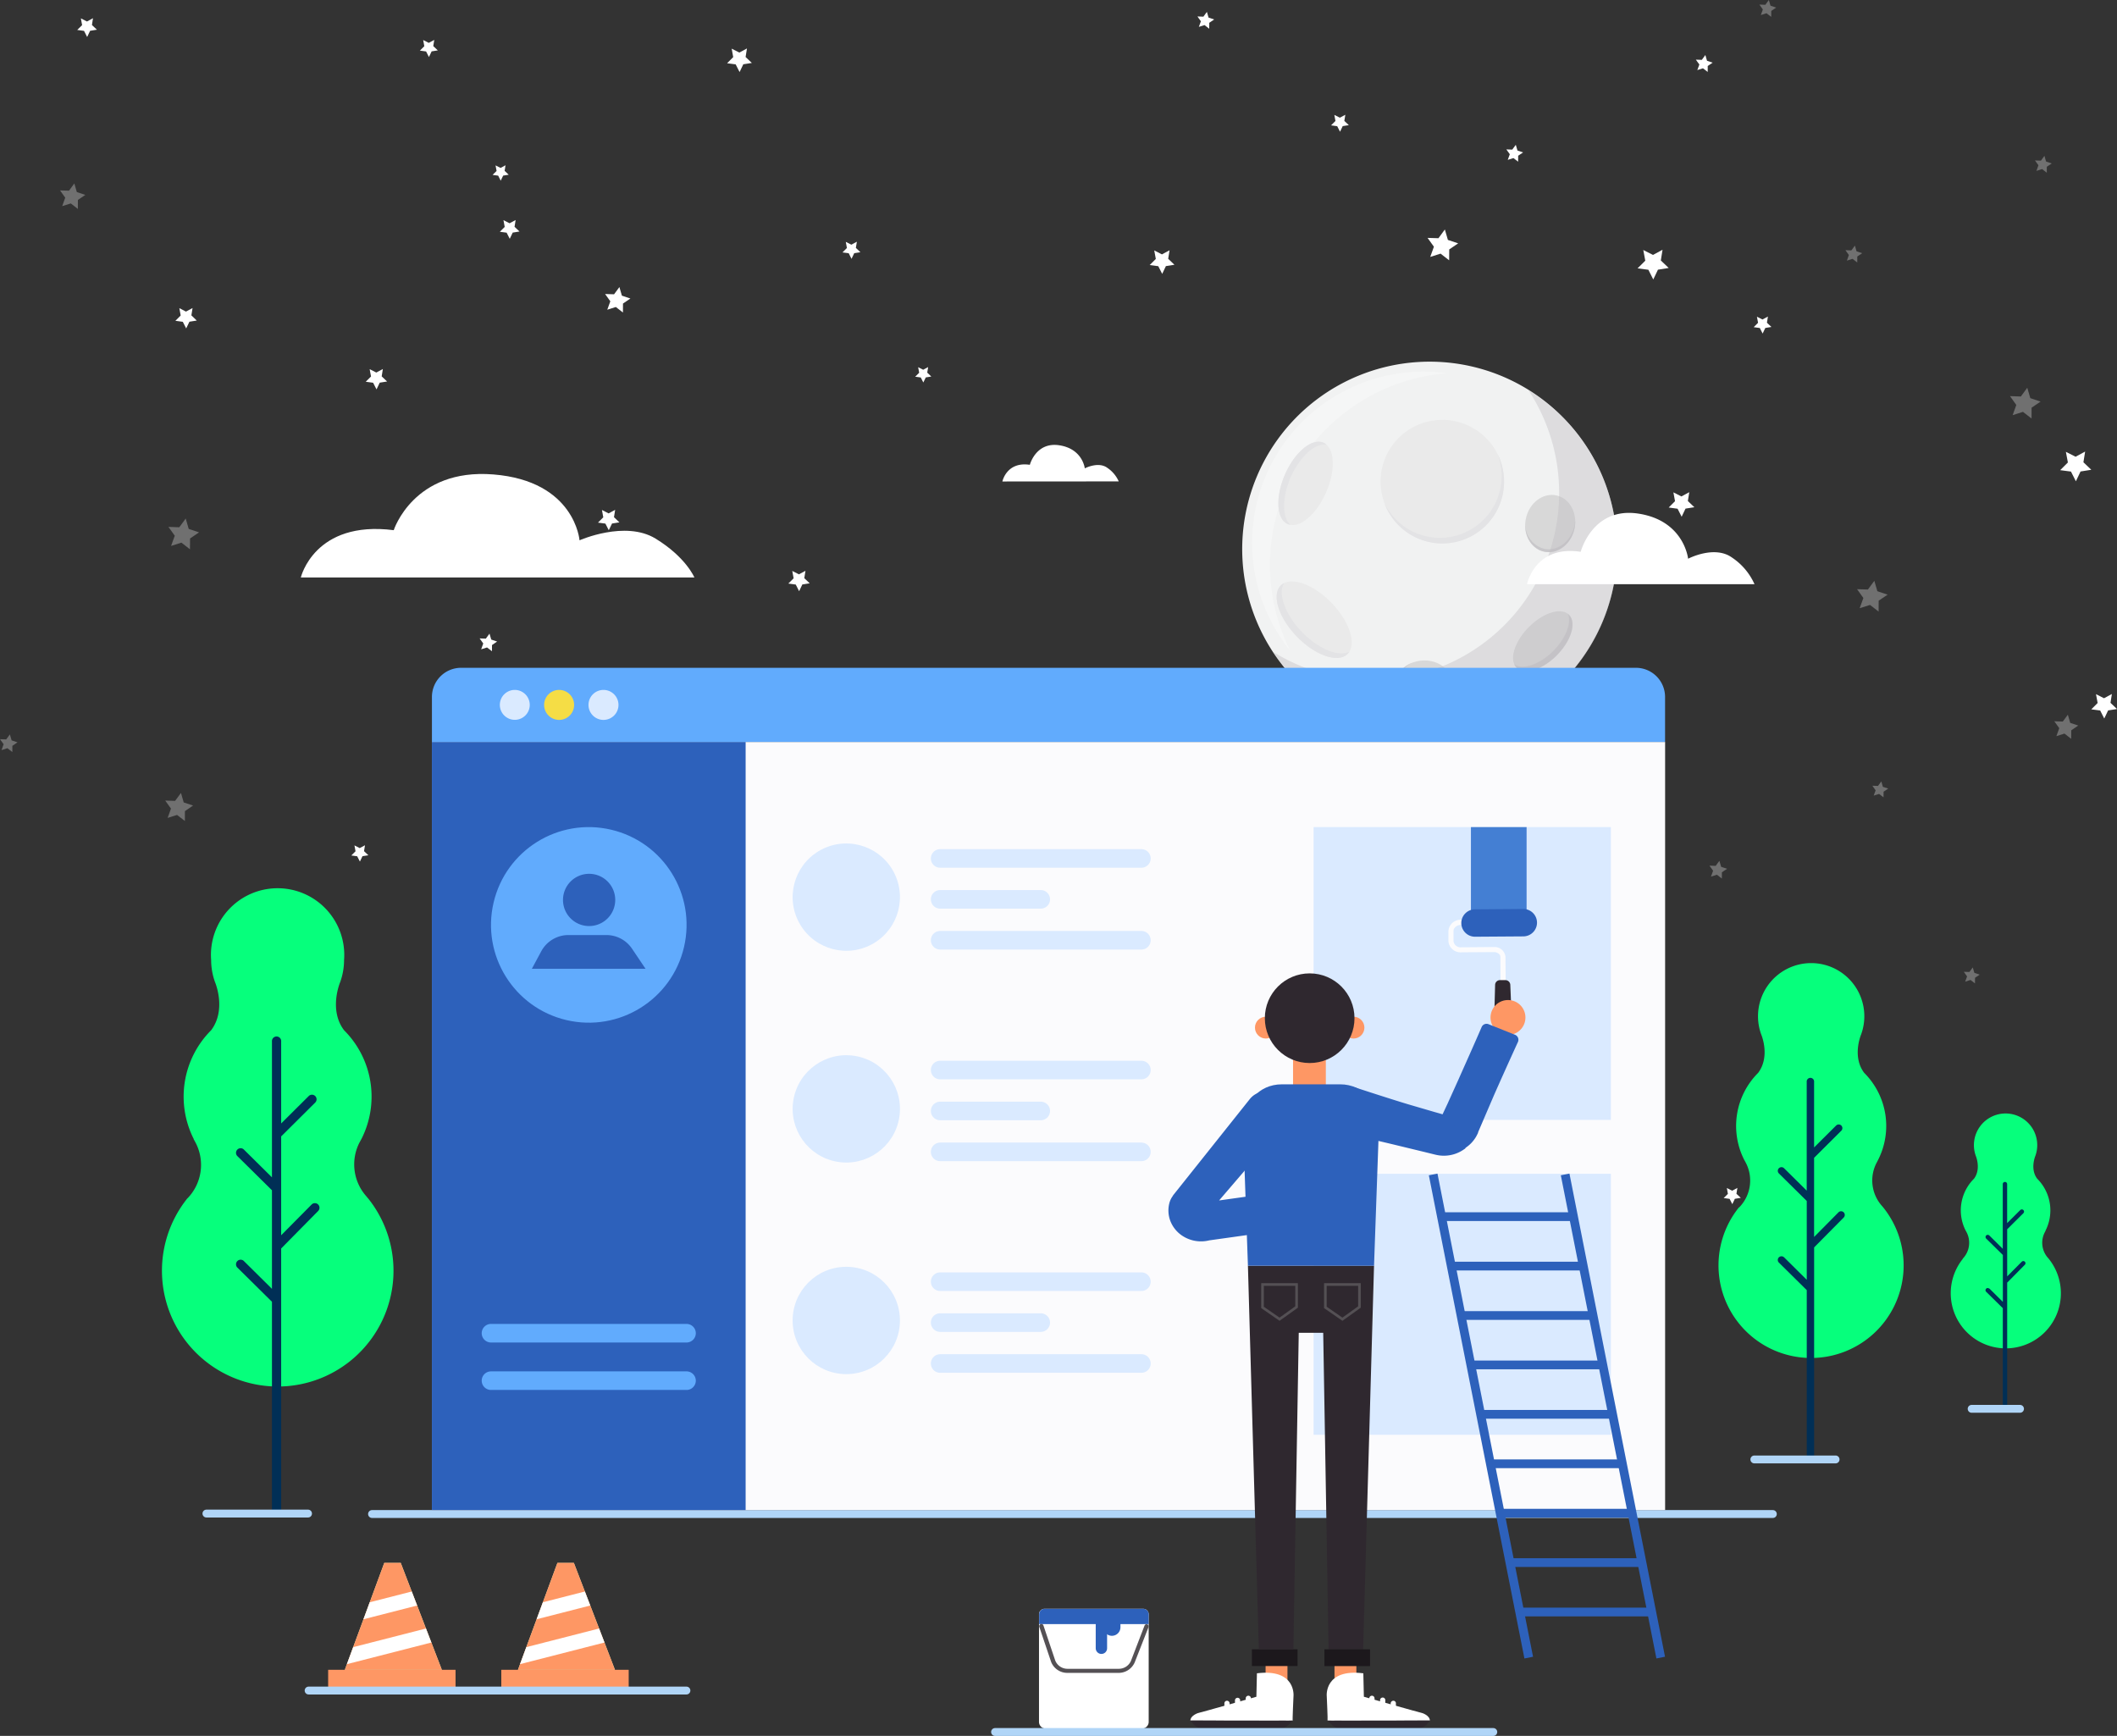 <svg xmlns="http://www.w3.org/2000/svg" xmlns:xlink="http://www.w3.org/1999/xlink" viewBox="0 0 508.16 416.67"><rect x="0" y="0" width="508.16" height="416.67" fill="#333333" stroke="none"/><defs><style>.cls-1{fill:#fe9764;}.cls-2,.cls-7{fill:#fff;}.cls-3,.cls-7{opacity:0.3;}.cls-4{fill:#f1f2f2;}.cls-5{fill:#eaeaea;}.cls-6{fill:#e3e3e5;}.cls-8{fill:#d8d8d8;}.cls-10,.cls-9{fill:#bebdc2;}.cls-9{opacity:0.6;}.cls-10{opacity:0.4;}.cls-11,.cls-18,.cls-22,.cls-24,.cls-25,.cls-28{fill:none;}.cls-11{stroke:#b0d5f7;stroke-width:1.89px;}.cls-11,.cls-18,.cls-24,.cls-25{stroke-linecap:round;stroke-linejoin:round;}.cls-12{fill:#fbfbfd;}.cls-13{fill:#2d61bb;}.cls-14{fill:#61abfd;}.cls-15{fill:#daeaff;}.cls-16{fill:#f5dd45;}.cls-17{fill:#447fd3;}.cls-18{stroke:#daeaff;stroke-width:4.46px;}.cls-19{fill:#2f282f;}.cls-20{fill:#1c181c;}.cls-21{fill:#2346ae;}.cls-22{stroke:#545054;stroke-width:0.63px;}.cls-22,.cls-28{stroke-miterlimit:10;}.cls-23{fill:#545054;}.cls-24,.cls-25{stroke:#2d61bb;}.cls-24{stroke-width:2.73px;}.cls-25{stroke-width:4.1px;}.cls-26{fill:#e9f1c2;}.cls-27{clip-path:url(#clip-path);}.cls-28{stroke:#fff;stroke-width:3.58px;}.cls-29{clip-path:url(#clip-path-2);}.cls-30{fill:#06ff7c;}.cls-31{fill:#002f56;}</style><clipPath id="clip-path"><polygon class="cls-1" points="82.77 400.8 92.24 375.14 96.19 375.14 106.06 400.8 82.77 400.8"/></clipPath><clipPath id="clip-path-2"><polygon class="cls-1" points="124.33 400.8 133.8 375.14 137.75 375.14 147.61 400.8 124.33 400.8"/></clipPath></defs><title>standalone</title><g id="Layer_2" data-name="Layer 2"><g id="OBJECTS"><polygon class="cls-2" points="290.26 6.9 289.14 6.02 287.77 6.45 288.26 5.11 287.43 3.95 288.86 4 289.7 2.85 290.1 4.22 291.45 4.67 290.27 5.47 290.26 6.9"/><polygon class="cls-2" points="364.41 38.81 363.28 37.94 361.92 38.37 362.41 37.02 361.58 35.86 363 35.91 363.85 34.76 364.25 36.13 365.6 36.58 364.42 37.38 364.41 38.81"/><polygon class="cls-2" points="409.91 17.27 408.78 16.39 407.42 16.82 407.91 15.48 407.07 14.32 408.5 14.37 409.35 13.21 409.75 14.59 411.1 15.04 409.92 15.84 409.91 17.27"/><polygon class="cls-2" points="331.92 186.69 330.73 185.77 329.3 186.22 329.81 184.81 328.94 183.59 330.44 183.64 331.33 182.43 331.75 183.87 333.17 184.34 331.93 185.19 331.92 186.69"/><polygon class="cls-2" points="149.53 75.01 147.82 73.69 145.77 74.34 146.5 72.32 145.25 70.57 147.4 70.64 148.68 68.9 149.28 70.97 151.32 71.65 149.54 72.86 149.53 75.01"/><polygon class="cls-2" points="392.68 211.86 391.61 211.03 390.32 211.44 390.78 210.17 389.99 209.07 391.34 209.11 392.14 208.02 392.52 209.32 393.8 209.75 392.69 210.51 392.68 211.86"/><polygon class="cls-2" points="146.53 209.52 144.65 208.06 142.39 208.78 143.19 206.55 141.81 204.62 144.18 204.7 145.59 202.78 146.25 205.06 148.51 205.81 146.54 207.15 146.53 209.52"/><polygon class="cls-2" points="370.73 167.2 369.66 166.37 368.37 166.78 368.83 165.51 368.04 164.41 369.39 164.46 370.19 163.37 370.57 164.67 371.85 165.09 370.73 165.85 370.73 167.2"/><polygon class="cls-2" points="369.54 122.61 367.48 121.01 365 121.8 365.88 119.35 364.37 117.23 366.97 117.31 368.52 115.22 369.24 117.72 371.71 118.54 369.56 120 369.54 122.61"/><polygon class="cls-2" points="347.85 62.48 345.79 60.88 343.31 61.67 344.19 59.22 342.67 57.1 345.28 57.18 346.82 55.08 347.55 57.59 350.02 58.41 347.87 59.87 347.85 62.48"/><polygon class="cls-2" points="130.61 126.31 128.56 124.71 126.07 125.5 126.95 123.05 125.44 120.93 128.04 121.01 129.59 118.91 130.31 121.42 132.79 122.24 130.63 123.7 130.61 126.31"/><polygon class="cls-2" points="118.09 156.32 116.91 155.41 115.5 155.85 116 154.45 115.13 153.24 116.62 153.29 117.5 152.09 117.92 153.52 119.33 153.99 118.1 154.83 118.09 156.32"/><g class="cls-3"><polygon class="cls-2" points="425.16 4.05 424.03 3.18 422.67 3.61 423.15 2.27 422.32 1.1 423.75 1.15 424.59 0 424.99 1.37 426.35 1.82 425.17 2.62 425.16 4.05"/><polygon class="cls-2" points="445.81 63 444.68 62.13 443.32 62.56 443.8 61.21 442.97 60.05 444.4 60.1 445.25 58.95 445.64 60.32 447 60.77 445.82 61.57 445.81 63"/><polygon class="cls-2" points="491.31 41.46 490.18 40.58 488.82 41.02 489.3 39.67 488.47 38.51 489.9 38.56 490.74 37.41 491.14 38.78 492.5 39.23 491.31 40.03 491.31 41.46"/><polygon class="cls-2" points="413.31 210.88 412.13 209.96 410.7 210.41 411.21 209 410.33 207.78 411.83 207.83 412.72 206.62 413.14 208.06 414.57 208.53 413.32 209.38 413.31 210.88"/><polygon class="cls-2" points="18.69 50.15 16.99 48.83 14.93 49.48 15.66 47.45 14.41 45.7 16.56 45.77 17.84 44.03 18.44 46.1 20.48 46.78 18.7 47.99 18.69 50.15"/><polygon class="cls-2" points="474.07 236.05 473 235.22 471.72 235.63 472.17 234.36 471.39 233.26 472.74 233.3 473.54 232.21 473.92 233.51 475.2 233.94 474.08 234.7 474.07 236.05"/><polygon class="cls-2" points="44.38 197.06 42.5 195.61 40.24 196.32 41.04 194.09 39.66 192.16 42.03 192.24 43.44 190.33 44.1 192.61 46.35 193.35 44.39 194.69 44.38 197.06"/><polygon class="cls-2" points="452.12 191.39 451.05 190.56 449.76 190.97 450.22 189.7 449.44 188.6 450.79 188.65 451.59 187.56 451.96 188.86 453.25 189.28 452.13 190.04 452.12 191.39"/><polygon class="cls-2" points="450.94 146.8 448.88 145.2 446.39 145.99 447.28 143.54 445.76 141.42 448.37 141.5 449.91 139.41 450.64 141.91 453.11 142.73 450.95 144.19 450.94 146.8"/><polygon class="cls-2" points="497.16 177.34 495.55 176.08 493.61 176.7 494.3 174.78 493.11 173.13 495.15 173.19 496.36 171.55 496.93 173.51 498.86 174.15 497.18 175.3 497.16 177.34"/><polygon class="cls-2" points="487.65 100.46 485.59 98.86 483.11 99.65 483.99 97.2 482.47 95.08 485.08 95.17 486.62 93.07 487.35 95.57 489.82 96.39 487.66 97.86 487.65 100.46"/><polygon class="cls-2" points="45.6 131.85 43.55 130.25 41.06 131.04 41.95 128.59 40.43 126.47 43.03 126.56 44.58 124.46 45.3 126.96 47.78 127.78 45.62 129.25 45.6 131.85"/><polygon class="cls-2" points="2.96 180.51 1.78 179.59 0.36 180.05 0.87 178.64 0 177.43 1.49 177.48 2.37 176.28 2.79 177.71 4.2 178.18 2.97 179.02 2.96 180.51"/></g><polygon class="cls-2" points="313.07 236.72 314.34 237.37 315.6 236.69 315.37 238.1 316.4 239.08 314.99 239.31 314.38 240.59 313.73 239.32 312.31 239.13 313.32 238.12 313.07 236.72"/><polygon class="cls-2" points="85.08 202.92 86.35 203.57 87.61 202.89 87.38 204.3 88.42 205.29 87.01 205.51 86.39 206.8 85.74 205.53 84.33 205.34 85.34 204.33 85.08 202.92"/><polygon class="cls-2" points="115.42 225.81 116.69 226.46 117.95 225.78 117.72 227.19 118.76 228.17 117.35 228.39 116.73 229.68 116.08 228.41 114.67 228.22 115.68 227.21 115.42 225.81"/><polygon class="cls-2" points="101.58 9.61 102.92 10.29 104.24 9.58 104 11.06 105.09 12.1 103.61 12.33 102.96 13.69 102.28 12.35 100.79 12.15 101.85 11.09 101.58 9.61"/><polygon class="cls-2" points="401.68 118.18 403.6 119.16 405.49 118.14 405.15 120.26 406.71 121.75 404.59 122.08 403.66 124.03 402.68 122.11 400.55 121.82 402.07 120.3 401.68 118.18"/><polygon class="cls-2" points="118.95 39.7 120.16 40.31 121.34 39.67 121.13 41.01 122.11 41.94 120.78 42.15 120.19 43.37 119.58 42.16 118.24 41.98 119.2 41.03 118.95 39.7"/><polygon class="cls-2" points="175.63 11.68 177.47 12.62 179.3 11.63 178.97 13.68 180.47 15.11 178.42 15.43 177.53 17.3 176.59 15.45 174.53 15.18 176 13.71 175.63 11.68"/><polygon class="cls-2" points="88.73 88.61 90.33 89.42 91.9 88.57 91.62 90.34 92.92 91.57 91.15 91.85 90.38 93.47 89.56 91.87 87.79 91.63 89.06 90.37 88.73 88.61"/><polygon class="cls-2" points="43.05 73.97 44.64 74.79 46.22 73.94 45.94 75.7 47.23 76.94 45.47 77.22 44.69 78.83 43.88 77.24 42.1 77 43.37 75.73 43.05 73.97"/><polygon class="cls-2" points="19.41 4.41 20.88 5.16 22.32 4.37 22.07 6 23.26 7.13 21.63 7.39 20.92 8.88 20.17 7.41 18.54 7.19 19.71 6.03 19.41 4.41"/><polygon class="cls-2" points="394.45 60.01 396.78 61.19 399.07 59.95 398.66 62.52 400.55 64.32 397.97 64.73 396.85 67.08 395.67 64.75 393.08 64.41 394.93 62.57 394.45 60.01"/><polygon class="cls-2" points="320.29 27.58 321.62 28.25 322.93 27.55 322.69 29.02 323.77 30.04 322.3 30.27 321.66 31.62 320.98 30.29 319.51 30.09 320.56 29.04 320.29 27.58"/><path class="cls-4" d="M350.44,176.22a45,45,0,1,1,37.16-51.58A45,45,0,0,1,350.44,176.22Z"/><path class="cls-5" d="M360.84,113.23a14.82,14.82,0,1,1-17-12.26A14.82,14.82,0,0,1,360.84,113.23Z"/><path class="cls-6" d="M359.5,109a15.06,15.06,0,0,1,.74,2.79,14.82,14.82,0,0,1-27.92,9,14.82,14.82,0,0,0,28.52-7.54A14.64,14.64,0,0,0,359.5,109Z"/><path class="cls-7" d="M347.25,89.59c-.85-.11-1.71-.21-2.58-.27a41.11,41.11,0,0,0-35,66.82,46.15,46.15,0,0,1,37.58-66.55Z"/><path class="cls-8" d="M376.78,147.75c1.68,2.05.14,6.47-3.42,9.87s-7.81,4.51-9.49,2.46-.14-6.47,3.42-9.87S375.11,145.7,376.78,147.75Z"/><path class="cls-9" d="M376.78,147.75a2.33,2.33,0,0,0-.42-.41c.95,2.24-.61,6.13-3.82,9.2s-7.18,4.33-9.07,2.87a2.64,2.64,0,0,0,.4.67c1.68,2,5.92.95,9.49-2.46S378.46,149.8,376.78,147.75Z"/><path class="cls-8" d="M377.93,126.92c-.81,3.74-4.07,6.2-7.29,5.5s-5.17-4.29-4.36-8,4.08-6.21,7.3-5.51S378.74,123.18,377.93,126.92Z"/><path class="cls-9" d="M378.11,124.87a7.83,7.83,0,0,1-.18,1.34c-.81,3.74-4.07,6.2-7.29,5.51a6.16,6.16,0,0,1-4.53-6c-.15,3.22,1.7,6.08,4.53,6.69,3.22.7,6.48-1.76,7.29-5.5A8,8,0,0,0,378.11,124.87Z"/><path class="cls-5" d="M323.44,157c-2.31,2.22-7.75.33-12.16-4.22s-6.11-10.07-3.81-12.29,7.75-.34,12.16,4.22S325.74,154.76,323.44,157Z"/><path class="cls-6" d="M323.44,157a3.45,3.45,0,0,0,.45-.56c-2.6,1.29-7.41-.65-11.39-4.76s-5.84-9.24-4.26-11.73a3.15,3.15,0,0,0-.77.54c-2.3,2.22-.59,7.73,3.81,12.29S321.13,159.21,323.44,157Z"/><path class="cls-5" d="M309.1,125.79c-2.72-1.2-3-6.54-.64-11.93s6.49-8.79,9.22-7.6,3,6.54.64,11.93S311.83,127,309.1,125.79Z"/><path class="cls-6" d="M309.1,125.79a2.94,2.94,0,0,0,.64.19c-2-1.78-2.05-6.6.09-11.46s5.88-8.27,8.58-7.79a2.94,2.94,0,0,0-.73-.47c-2.73-1.19-6.85,2.21-9.22,7.6S306.38,124.59,309.1,125.79Z"/><path class="cls-8" d="M342.65,170.33c-3.77.65-7.28-1.46-7.84-4.7s2.05-6.4,5.82-7,7.28,1.45,7.84,4.69S346.43,169.68,342.65,170.33Z"/><path class="cls-9" d="M344.62,169.72a7.86,7.86,0,0,1-1.31.34c-3.77.65-7.28-1.45-7.84-4.7a6.16,6.16,0,0,1,3.86-6.45c-3.05,1.08-5,3.86-4.52,6.72.56,3.24,4.07,5.35,7.84,4.7A7.93,7.93,0,0,0,344.62,169.72Z"/><path class="cls-10" d="M366.89,93.66a44.93,44.93,0,0,1-61.28,62.81,44.95,44.95,0,1,0,61.28-62.81Z"/><polygon class="cls-2" points="414.51 285.16 415.78 285.81 417.04 285.13 416.81 286.54 417.85 287.52 416.43 287.75 415.82 289.03 415.17 287.76 413.75 287.57 414.76 286.56 414.51 285.16"/><polygon class="cls-2" points="186.52 251.36 187.79 252.01 189.05 251.33 188.82 252.74 189.86 253.73 188.45 253.95 187.83 255.24 187.18 253.97 185.77 253.78 186.78 252.77 186.52 251.36"/><polygon class="cls-2" points="216.86 274.25 218.13 274.89 219.39 274.22 219.16 275.63 220.2 276.61 218.79 276.83 218.17 278.12 217.52 276.85 216.11 276.66 217.12 275.65 216.86 274.25"/><polygon class="cls-2" points="203.02 58.05 204.36 58.73 205.68 58.02 205.44 59.5 206.53 60.54 205.05 60.77 204.4 62.13 203.72 60.78 202.23 60.59 203.29 59.52 203.02 58.05"/><polygon class="cls-2" points="503.12 166.62 505.04 167.6 506.93 166.58 506.6 168.7 508.16 170.19 506.03 170.52 505.1 172.47 504.12 170.54 501.99 170.26 503.51 168.74 503.12 166.62"/><polygon class="cls-2" points="220.39 88.14 221.6 88.75 222.79 88.11 222.57 89.44 223.55 90.38 222.22 90.59 221.63 91.81 221.02 90.6 219.68 90.42 220.64 89.47 220.39 88.14"/><polygon class="cls-2" points="277.06 60.11 278.91 61.06 280.74 60.07 280.41 62.12 281.91 63.55 279.86 63.87 278.97 65.74 278.03 63.89 275.97 63.62 277.44 62.15 277.06 60.11"/><polygon class="cls-2" points="190.17 137.04 191.77 137.86 193.34 137.01 193.06 138.78 194.36 140.01 192.59 140.29 191.82 141.91 191.01 140.31 189.23 140.07 190.5 138.81 190.17 137.04"/><polygon class="cls-2" points="144.49 122.41 146.08 123.23 147.66 122.38 147.38 124.14 148.68 125.38 146.91 125.66 146.13 127.27 145.32 125.68 143.54 125.44 144.81 124.17 144.49 122.41"/><polygon class="cls-2" points="120.85 52.84 122.32 53.59 123.77 52.81 123.51 54.44 124.7 55.57 123.07 55.83 122.36 57.32 121.61 55.85 119.98 55.63 121.15 54.47 120.85 52.84"/><polygon class="cls-2" points="495.89 108.45 498.22 109.63 500.51 108.39 500.1 110.96 501.99 112.76 499.41 113.17 498.29 115.52 497.11 113.19 494.52 112.85 496.37 111.01 495.89 108.45"/><polygon class="cls-2" points="421.73 76.02 423.06 76.69 424.37 75.98 424.13 77.46 425.21 78.48 423.74 78.72 423.1 80.06 422.42 78.73 420.95 78.53 422 77.48 421.73 76.02"/><line class="cls-11" x1="89.3" y1="363.41" x2="425.55" y2="363.41"/><rect class="cls-12" x="103.67" y="178.09" width="296.02" height="184.37"/><rect class="cls-13" x="103.67" y="178.09" width="75.31" height="184.37"/><path class="cls-14" d="M110.68,160.29h282a7,7,0,0,1,7,7v10.79a0,0,0,0,1,0,0h-296a0,0,0,0,1,0,0V167.3A7,7,0,0,1,110.68,160.29Z"/><path class="cls-15" d="M127.16,169.19a3.59,3.59,0,1,1-3.59-3.59A3.6,3.6,0,0,1,127.16,169.19Z"/><path class="cls-16" d="M137.81,169.19a3.6,3.6,0,1,1-3.59-3.59A3.6,3.6,0,0,1,137.81,169.19Z"/><path class="cls-15" d="M148.46,169.19a3.6,3.6,0,1,1-3.59-3.59A3.6,3.6,0,0,1,148.46,169.19Z"/><circle class="cls-14" cx="141.33" cy="222" r="23.47" transform="translate(-107 309.12) rotate(-76.85)"/><path class="cls-13" d="M147.68,216a6.27,6.27,0,1,1-6.27-6.26A6.27,6.27,0,0,1,147.68,216Z"/><path class="cls-13" d="M127.67,232.53l2.25-4.19a7.41,7.41,0,0,1,6.52-3.9h9.12a7.41,7.41,0,0,1,6.14,3.26l3.25,4.83Z"/><rect class="cls-15" x="315.31" y="198.53" width="71.36" height="70.27"/><rect class="cls-15" x="315.31" y="281.74" width="71.36" height="62.65"/><rect class="cls-17" x="353.08" y="198.53" width="13.36" height="21.06"/><circle class="cls-15" cx="203.14" cy="215.36" r="12.88" transform="translate(-72.15 106.44) rotate(-25.09)"/><line class="cls-18" x1="225.67" y1="206.05" x2="273.98" y2="206.05"/><line class="cls-18" x1="225.67" y1="215.87" x2="249.82" y2="215.87"/><line class="cls-18" x1="225.67" y1="225.69" x2="273.98" y2="225.69"/><circle class="cls-15" cx="203.14" cy="266.16" r="12.88" transform="translate(-93.49 421.45) rotate(-80.28)"/><line class="cls-18" x1="225.67" y1="256.84" x2="273.98" y2="256.84"/><line class="cls-18" x1="225.67" y1="266.66" x2="249.82" y2="266.66"/><line class="cls-18" x1="225.67" y1="276.48" x2="273.98" y2="276.48"/><circle class="cls-15" cx="203.14" cy="316.95" r="12.88"/><line class="cls-18" x1="225.67" y1="307.64" x2="273.98" y2="307.64"/><line class="cls-18" x1="225.67" y1="317.46" x2="249.82" y2="317.46"/><line class="cls-18" x1="225.67" y1="327.28" x2="273.98" y2="327.28"/><path class="cls-14" d="M164.79,322.24H117.86a2.23,2.23,0,1,1,0-4.46h46.93a2.23,2.23,0,1,1,0,4.46Z"/><path class="cls-14" d="M164.79,333.63H117.86a2.23,2.23,0,1,1,0-4.46h46.93a2.23,2.23,0,1,1,0,4.46Z"/><path class="cls-2" d="M72.21,138.61s3.25-13.79,22.3-11.35c0,0,4.77-14.92,23.92-13.38,19.59,1.57,20.68,15.81,20.68,15.81s10.95-4.87,18.25-.41,9.32,9.33,9.32,9.33Z"/><path class="cls-2" d="M240.61,115.57s1-4.84,6.59-4c0,0,1.44-5.55,7.07-4.69s6.12,5.54,6.12,5.54,3.23-1.71,5.39-.14a7.71,7.71,0,0,1,2.76,3.27Z"/><path class="cls-2" d="M366.54,140.23s1.87-9.45,12.89-7.78c0,0,2.81-10.84,13.83-9.17s11.95,10.83,11.95,10.83,6.33-3.33,10.55-.27a15.05,15.05,0,0,1,5.39,6.39Z"/><rect class="cls-13" x="386.11" y="280.77" width="2.11" height="118.22" transform="translate(-58.6 81.6) rotate(-11.19)"/><rect class="cls-13" x="354.44" y="280.77" width="2.11" height="118.22" transform="translate(-59.21 75.46) rotate(-11.19)"/><rect class="cls-13" x="364.51" y="385.88" width="31.67" height="2.1"/><rect class="cls-13" x="362.24" y="374.02" width="31.67" height="2.1"/><rect class="cls-13" x="359.62" y="362.16" width="31.67" height="2.1"/><rect class="cls-13" x="358.03" y="350.3" width="31.67" height="2.1"/><rect class="cls-13" x="354.84" y="338.43" width="31.67" height="2.1"/><rect class="cls-13" x="352.45" y="326.57" width="31.67" height="2.1"/><rect class="cls-13" x="350.64" y="314.71" width="31.67" height="2.1"/><rect class="cls-13" x="348.59" y="302.85" width="31.67" height="2.1"/><rect class="cls-13" x="346.2" y="290.98" width="31.67" height="2.1"/><path class="cls-12" d="M360.2,237l-.05-7.32c0-.63-.73-1.16-1.58-1.15l-7.76.05a2.91,2.91,0,0,1-3.13-2.63l0-2.5a2.92,2.92,0,0,1,3.1-2.68l4.6,0v1.22l-4.6,0c-1,0-1.89.66-1.88,1.46v2.5a1.73,1.73,0,0,0,1.92,1.43l7.75-.06a2.61,2.61,0,0,1,2.8,2.36l.06,7.32Z"/><path class="cls-13" d="M365.68,224.76l-11.59.08a3.29,3.29,0,0,1-3.32-3.26h0a3.29,3.29,0,0,1,3.27-3.31l11.59-.09a3.29,3.29,0,0,1,3.31,3.26h0A3.3,3.3,0,0,1,365.68,224.76Z"/><path class="cls-19" d="M361.92,251.13h-2.21a1.18,1.18,0,0,1-1.19-1.17l.36-13.52a1.17,1.17,0,0,1,1.17-1.18h1.29a1.18,1.18,0,0,1,1.19,1.17l.56,13.51A1.18,1.18,0,0,1,361.92,251.13Z"/><path class="cls-1" d="M365.61,242.15a4.19,4.19,0,1,1-5.73-1.55A4.19,4.19,0,0,1,365.61,242.15Z"/><rect class="cls-1" x="310.38" y="253.02" width="7.87" height="10.57"/><rect class="cls-1" x="303.79" y="398.06" width="5.25" height="5.29" transform="translate(612.83 801.41) rotate(180)"/><rect class="cls-20" x="300.5" y="395.89" width="10.96" height="4.02" transform="translate(611.96 795.79) rotate(180)"/><rect class="cls-1" x="320.33" y="398.06" width="5.25" height="5.29"/><polygon class="cls-19" points="315.43 303.81 313.94 303.81 299.55 303.81 302.17 395.89 310.46 395.89 311.75 319.91 317.62 319.91 318.91 395.89 327.2 395.89 329.82 303.81 315.43 303.81"/><rect class="cls-20" x="317.91" y="395.89" width="10.96" height="4.02"/><circle class="cls-1" cx="303.86" cy="246.66" r="2.62"/><circle class="cls-1" cx="324.89" cy="246.66" r="2.62"/><circle class="cls-19" cx="314.37" cy="244.4" r="10.76"/><path class="cls-13" d="M329.82,303.81H299.55l-1.17-33.4c0-5.6,3.71-10.14,9.31-10.14h14c5.6,0,9.31,4.54,9.31,10.14Z"/><path class="cls-13" d="M307.24,271.1l-18.56,21.65.85-1.61a2.17,2.17,0,0,0-.06-1.35,1.81,1.81,0,0,0-.57-.77,1,1,0,0,0-.89-.17l.71-.16,15.58-2.18a4.58,4.58,0,0,1,1.27,9.07L290,297.76l.71-.16a8.17,8.17,0,0,1-7.16-1.15,7.54,7.54,0,0,1-2.59-3.3,7.07,7.07,0,0,1-.21-4.58,5,5,0,0,1,.8-1.55l0-.06,18.33-23c1.79-2.31,4.23-2.27,6.55-.47a5.29,5.29,0,0,1,1,7.43A1.73,1.73,0,0,1,307.24,271.1Z"/><path class="cls-21" d="M345.41,268.84a0,0,0,0,1,0,0,.56.56,0,0,0,0,.13s0,0,0,0v-.17Z"/><path class="cls-21" d="M347,267.66h0Z"/><path class="cls-13" d="M350,276.4a8.26,8.26,0,0,0,3.13-2,8.58,8.58,0,0,0,1.14-1.48c.16-.27.29-.55.43-.82l.09-.19,0-.1.07-.18,1.25-2.91,2.5-5.83c1.43-3.25,3.93-8.81,5.75-12.78a1.29,1.29,0,0,0-.69-1.73l-6.36-2.54a1.28,1.28,0,0,0-1.66.68c-1.72,4-4.16,9.42-5.57,12.61l-2.61,5.78-2.69,5.74c.55,3.53,3.46,2.56,4.28,6.06A8.57,8.57,0,0,0,350,276.4Zm-1.94-8.92,0,0,0,0Z"/><path class="cls-13" d="M347.75,267.91l-2.36-.7-1-.28-6.09-1.78c-4-1.18-12.91-4.1-13-4.13-3.18-.72-5.82,1.83-6.19,5.16a5.63,5.63,0,0,0,4.45,6c4.06.92,8.12,1.85,12.16,2.83l6.16,1.49,1.54.38.77.19.51.12a9.3,9.3,0,0,0,.92.16,8.39,8.39,0,0,0,6.18-1.76C349.59,272.74,349.74,270.87,347.75,267.91ZM345.4,269a.56.56,0,0,1,0-.13,0,0,0,0,0,0,0V269S345.4,269,345.4,269Z"/><polygon class="cls-22" points="318.14 308.32 326.32 308.32 326.32 313.72 322.23 316.65 318.14 313.82 318.14 308.32"/><polygon class="cls-22" points="303.05 308.32 311.23 308.32 311.23 313.72 307.14 316.65 303.05 313.82 303.05 308.32"/><path class="cls-2" d="M327.25,401.64l.13,5.63s13.56,3.84,13.74,3.84,2.1.63,2.1,1.88c0,0-24.64.09-24.56,0s-.19-5.87-.19-5.87S317.79,400.47,327.25,401.64Z"/><path class="cls-2" d="M329.32,410.43a.63.63,0,0,0,.62-.57v-2.21a.63.63,0,0,0-1.25-.11v2.2a.63.63,0,0,0,.57.68Z"/><path class="cls-2" d="M331.9,411a.63.63,0,0,0,.62-.57V408.2a.63.63,0,1,0-1.25-.11v2.2a.62.62,0,0,0,.57.68Z"/><path class="cls-2" d="M334.44,411.69a.64.64,0,0,0,.63-.57v-2.21a.62.62,0,0,0-.56-.68.66.66,0,0,0-.69.57V411a.62.62,0,0,0,.57.68Z"/><path class="cls-19" d="M318.66,413l1,1a2.68,2.68,0,0,0,1.88.79h19a2.68,2.68,0,0,0,2.05-1l.66-.81Z"/><path class="cls-2" d="M301.71,401.64l-.13,5.63s-13.56,3.84-13.73,3.84-2.11.63-2.11,1.88c0,0,24.65.09,24.56,0s.19-5.87.19-5.87S311.17,400.47,301.71,401.64Z"/><path class="cls-2" d="M299.64,410.43a.63.63,0,0,1-.62-.57v-2.21a.63.63,0,0,1,1.25-.11v2.2a.62.62,0,0,1-.57.68Z"/><path class="cls-2" d="M297.07,411a.63.63,0,0,1-.63-.57V408.2a.63.63,0,0,1,.57-.68.63.63,0,0,1,.68.57v2.2a.62.62,0,0,1-.57.68Z"/><path class="cls-2" d="M294.52,411.69a.63.63,0,0,1-.62-.57v-2.21a.63.63,0,0,1,.57-.68.64.64,0,0,1,.68.57V411a.63.63,0,0,1-.57.68Z"/><path class="cls-19" d="M310.3,413l-1,1a2.66,2.66,0,0,1-1.88.79h-19a2.64,2.64,0,0,1-2-1l-.67-.81Z"/><path class="cls-2" d="M250.76,386.16H274.4a1.33,1.33,0,0,1,1.33,1.33V413.3a1.6,1.6,0,0,1-1.6,1.6H251a1.6,1.6,0,0,1-1.6-1.6V387.49A1.33,1.33,0,0,1,250.76,386.16Z"/><path class="cls-13" d="M250.76,386.16H274.4a1.33,1.33,0,0,1,1.33,1.33v2.34a0,0,0,0,1,0,0h-26.3a0,0,0,0,1,0,0v-2.34A1.33,1.33,0,0,1,250.76,386.16Z"/><path class="cls-23" d="M268.55,401.54H256.21a4.17,4.17,0,0,1-3.9-2.63l-2.84-8.42a.52.52,0,0,1,1-.32l2.82,8.39a3.16,3.16,0,0,0,2.94,2h12.34a3.17,3.17,0,0,0,2.89-1.87l3.27-8.5a.52.52,0,0,1,.67-.3.51.51,0,0,1,.29.66L272.38,399A4.2,4.2,0,0,1,268.55,401.54Z"/><line class="cls-24" x1="264.38" y1="387.99" x2="264.38" y2="395.63"/><line class="cls-25" x1="266.9" y1="389.36" x2="266.9" y2="390.59"/><line class="cls-11" x1="238.85" y1="415.73" x2="358.45" y2="415.73"/><polygon class="cls-26" points="82.77 400.8 92.24 375.14 96.19 375.14 106.06 400.8 82.77 400.8"/><rect class="cls-1" x="78.77" y="400.8" width="30.58" height="4.25"/><polygon class="cls-1" points="82.77 400.8 92.24 375.14 96.19 375.14 106.06 400.8 82.77 400.8"/><g class="cls-27"><line class="cls-28" x1="82.77" y1="387.97" x2="107.09" y2="381.74"/><line class="cls-28" x1="81.58" y1="398.03" x2="105.9" y2="391.8"/></g><polygon class="cls-26" points="124.33 400.8 133.8 375.14 137.75 375.14 147.61 400.8 124.33 400.8"/><rect class="cls-1" x="120.33" y="400.8" width="30.58" height="4.25"/><polygon class="cls-1" points="124.33 400.8 133.8 375.14 137.75 375.14 147.61 400.8 124.33 400.8"/><g class="cls-29"><line class="cls-28" x1="124.33" y1="387.97" x2="148.65" y2="381.74"/><line class="cls-28" x1="123.13" y1="398.03" x2="147.46" y2="391.8"/></g><line class="cls-11" x1="74.08" y1="405.78" x2="164.77" y2="405.78"/><path class="cls-30" d="M471.1,302.15h0a5.49,5.49,0,0,0,.89-6.5h0a2.43,2.43,0,0,0-.16-.28h0a10.69,10.69,0,0,1,2-12.44c1.78-2.36.43-5.5.43-5.5h0a7.6,7.6,0,1,1,14.31,0h0s-1.35,3.14.44,5.5a10.73,10.73,0,0,1,2,12.44h0l0,.05-.18.36a5.46,5.46,0,0,0,.7,6.08l.2.23.05.06h0a13.22,13.22,0,1,1-20.62,0Z"/><path class="cls-31" d="M477.53,309.29l3.23,3.2V301.23l-4-3.93a.53.53,0,0,1,0-.75.54.54,0,0,1,.75,0l3.23,3.2V284.22a.52.52,0,0,1,.53-.52.52.52,0,0,1,.52.52v9.36l3.15-3.13a.54.54,0,0,1,.75,0,.53.53,0,0,1,0,.75l-3.89,3.86v11.31l3.49-3.51a.52.52,0,1,1,.74.73l-4.23,4.28v30a.52.52,0,0,1-.52.53.53.53,0,0,1-.53-.53V314l-4-3.94a.52.52,0,1,1,.74-.74Z"/><line class="cls-11" x1="473.27" y1="338.16" x2="484.88" y2="338.16"/><path class="cls-30" d="M417.46,289.82h0a9.21,9.21,0,0,0,1.49-10.93h0c-.15-.29-.26-.47-.26-.47h0a18,18,0,0,1,3.33-20.9c3-4,.73-9.25.73-9.25h0a12.76,12.76,0,1,1,24,0h0s-2.27,5.28.73,9.25a18,18,0,0,1,3.33,20.9h0l-.05.09c-.1.2-.2.4-.31.6a9.18,9.18,0,0,0,1.18,10.22l.33.38.09.11h0a22.22,22.22,0,1,1-34.65,0Z"/><path class="cls-31" d="M428.25,301.8l5.44,5.39V288.27L427,281.66a.88.88,0,1,1,1.24-1.25l5.44,5.38V259.7a.89.89,0,1,1,1.77,0v15.72l5.29-5.26a.88.88,0,0,1,1.24,1.25l-6.53,6.5v19L441.3,291a.88.88,0,0,1,1.26,1.24l-7.1,7.17v50.4a.89.89,0,0,1-1.77,0V309.67L427,303.06a.88.88,0,1,1,1.24-1.26Z"/><line class="cls-11" x1="421.11" y1="350.31" x2="440.61" y2="350.31"/><path class="cls-30" d="M45,287.64h0A11.52,11.52,0,0,0,46.8,274h0a6.51,6.51,0,0,0-.33-.58h.05a22.53,22.53,0,0,1,4.17-26.14c3.75-5,.91-11.58.91-11.58h0a15.78,15.78,0,0,1-.92-5.3,16,16,0,1,1,31.91,0,15.78,15.78,0,0,1-.92,5.3h0s-2.84,6.61.91,11.58a22.51,22.51,0,0,1,4.17,26.13h0l-.07.11c-.13.25-.26.5-.4.74A11.51,11.51,0,0,0,87.81,287c.13.16.27.31.4.48s.07.09.12.13h0a27.79,27.79,0,1,1-43.33,0Z"/><path class="cls-31" d="M58.48,302.63l6.8,6.73V285.7l-8.36-8.26a1.11,1.11,0,0,1,1.56-1.57l6.8,6.73V250a1.11,1.11,0,1,1,2.21,0v19.66l6.62-6.58a1.1,1.1,0,0,1,1.55,1.57l-8.17,8.12V296.5l7.31-7.38a1.1,1.1,0,1,1,1.57,1.55l-8.88,9v63a1.11,1.11,0,0,1-2.21,0V312.46l-8.36-8.26a1.11,1.11,0,0,1,1.56-1.57Z"/><line class="cls-11" x1="49.55" y1="363.3" x2="73.94" y2="363.3"/></g></g></svg>